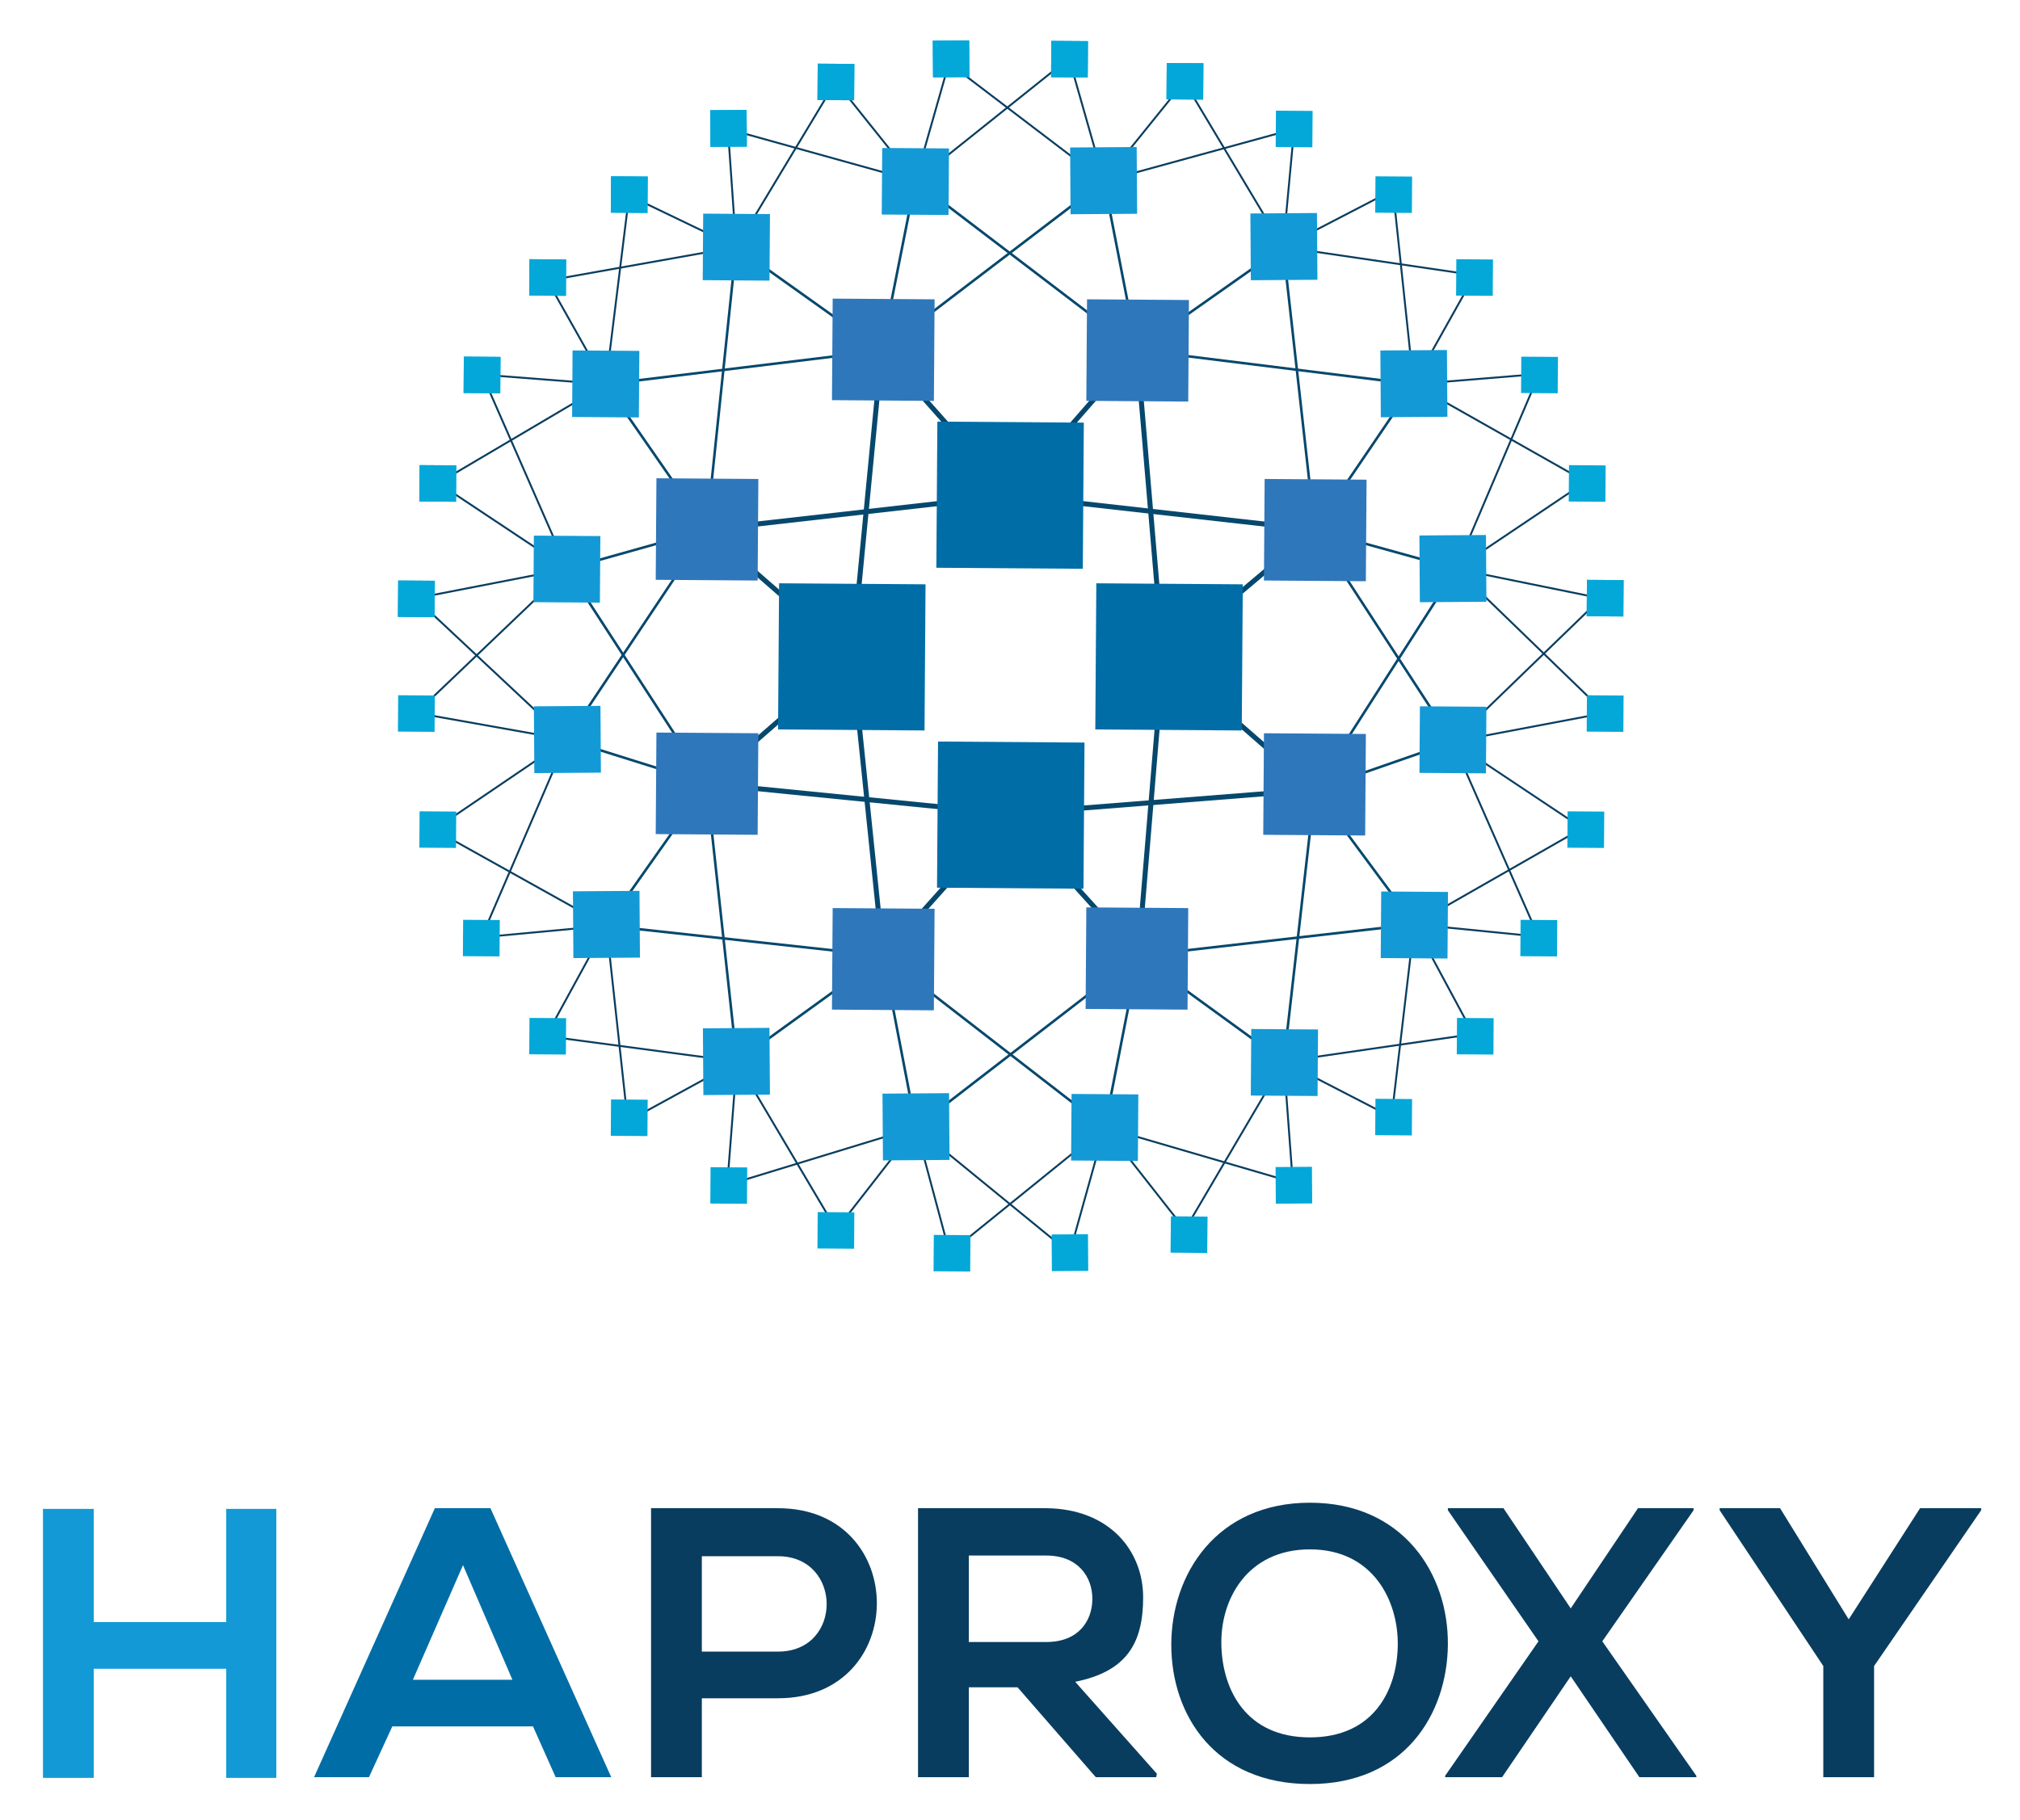 <svg xmlns="http://www.w3.org/2000/svg" viewBox="2.34 15.9 294.32 265.2"><defs><style>.a,.b,.c{fill:none;stroke-miterlimit:10;}.a,.b{stroke:#06486d;}.a{stroke-width:0.73px;}.b{stroke-width:0.37px;}.c{stroke:#093d5f;stroke-width:0.28px;}.d{fill:#006da7;}.e{fill:#2f77bb;}.f{fill:#139ad6;}.g{fill:#03a8d9;}.h{fill:#093d5f;}</style></defs><title>HAProxy_Logo_Sq</title><line class="a" x1="149.5" y1="88.1" x2="130.8" y2="67"/><line class="b" x1="90.6" y1="71.9" x2="105.3" y2="93.1"/><line class="a" x1="149.5" y1="88.1" x2="168" y2="66.9"/><line class="a" x1="171.8" y1="111.7" x2="193.9" y2="93.1"/><line class="a" x1="171.8" y1="111.7" x2="193.9" y2="131"/><line class="a" x1="168.2" y1="155.2" x2="149.5" y2="134.5"/><line class="a" x1="131" y1="155.2" x2="149.5" y2="134.5"/><line class="a" x1="105.3" y1="130.1" x2="126.5" y2="111.6"/><line class="a" x1="105.3" y1="93.1" x2="126.5" y2="111.6"/><line class="a" x1="149.5" y1="88.1" x2="105.3" y2="93.1"/><line class="a" x1="149.5" y1="88.1" x2="193.9" y2="93.1"/><line class="a" x1="171.8" y1="111.7" x2="168" y2="66.9"/><line class="a" x1="171.8" y1="111.7" x2="168.2" y2="155.2"/><line class="a" x1="193.9" y1="131" x2="149.5" y2="134.5"/><line class="a" x1="105.3" y1="130.1" x2="149.5" y2="134.5"/><line class="a" x1="131" y1="155.2" x2="126.5" y2="111.6"/><line class="a" x1="130.8" y1="67" x2="126.5" y2="111.6"/><line class="b" x1="85" y1="98.8" x2="105.3" y2="93.1"/><line class="b" x1="109.6" y1="51.9" x2="130.8" y2="67"/><line class="b" x1="135.7" y1="42.3" x2="130.8" y2="67"/><line class="b" x1="135.7" y1="42.3" x2="168" y2="66.9"/><line class="b" x1="163.2" y1="42.3" x2="168" y2="66.9"/><line class="b" x1="189.3" y1="51.9" x2="168" y2="66.9"/><line class="b" x1="208.3" y1="71.9" x2="168" y2="66.9"/><line class="b" x1="193.9" y1="93.1" x2="208.3" y2="71.9"/><line class="b" x1="193.9" y1="93.1" x2="214.5" y2="98.8"/><line class="b" x1="193.9" y1="93.1" x2="214" y2="124"/><line class="b" x1="163.2" y1="42.3" x2="130.8" y2="67"/><line class="b" x1="193.9" y1="93.1" x2="189.3" y2="51.9"/><line class="b" x1="193.9" y1="131" x2="214" y2="124"/><line class="b" x1="193.9" y1="131" x2="214.5" y2="98.8"/><line class="b" x1="193.9" y1="131" x2="208.4" y2="150.6"/><line class="b" x1="193.9" y1="131" x2="189.4" y2="170.6"/><line class="b" x1="168.2" y1="155.2" x2="189.4" y2="170.6"/><line class="b" x1="168.2" y1="155.2" x2="208.4" y2="150.6"/><line class="b" x1="168.2" y1="155.2" x2="163.3" y2="180.2"/><line class="b" x1="168.2" y1="155.2" x2="135.8" y2="180.2"/><line class="b" x1="131" y1="155.2" x2="135.8" y2="180.2"/><line class="b" x1="131" y1="155.2" x2="163.3" y2="180.2"/><line class="b" x1="131" y1="155.2" x2="109.7" y2="170.6"/><line class="b" x1="131" y1="155.2" x2="90.7" y2="150.8"/><line class="b" x1="105.3" y1="130.1" x2="90.7" y2="150.8"/><line class="b" x1="105.3" y1="130.1" x2="109.7" y2="170.6"/><line class="b" x1="105.3" y1="130.1" x2="84.9" y2="123.7"/><line class="b" x1="105.3" y1="93.1" x2="84.9" y2="123.7"/><line class="b" x1="105.3" y1="130.1" x2="85" y2="98.8"/><line class="b" x1="109.6" y1="51.9" x2="105.3" y2="93.1"/><line class="b" x1="90.6" y1="71.9" x2="130.8" y2="67"/><line class="c" x1="109.6" y1="51.9" x2="94" y2="44.4"/><line class="c" x1="109.6" y1="51.9" x2="108.4" y2="34.7"/><line class="c" x1="135.7" y1="42.3" x2="108.4" y2="34.7"/><line class="c" x1="135.7" y1="42.3" x2="124.1" y2="27.8"/><line class="c" x1="135.7" y1="42.3" x2="140.6" y2="25.1"/><line class="c" x1="109.6" y1="51.9" x2="124.1" y2="27.8"/><line class="c" x1="163.2" y1="42.3" x2="140.6" y2="25.1"/><line class="c" x1="163.2" y1="42.3" x2="158.1" y2="24.4"/><line class="c" x1="135.7" y1="42.3" x2="158.1" y2="24.4"/><line class="c" x1="163.2" y1="42.3" x2="174.9" y2="27.8"/><line class="c" x1="189.3" y1="51.9" x2="174.9" y2="27.8"/><line class="c" x1="189.3" y1="51.9" x2="190.9" y2="34.7"/><line class="c" x1="163.2" y1="42.3" x2="190.9" y2="34.7"/><line class="c" x1="189.3" y1="51.9" x2="205.3" y2="43.6"/><line class="c" x1="189.3" y1="51.9" x2="217.2" y2="56"/><line class="c" x1="208.3" y1="71.9" x2="217.2" y2="56"/><line class="c" x1="208.3" y1="71.9" x2="205.3" y2="43.6"/><line class="c" x1="208.3" y1="71.9" x2="226.6" y2="70.4"/><line class="c" x1="208.3" y1="71.9" x2="233.4" y2="86.1"/><line class="c" x1="214.5" y1="98.8" x2="226.6" y2="70.4"/><line class="c" x1="214.5" y1="98.8" x2="233.4" y2="86.1"/><line class="c" x1="214.5" y1="98.8" x2="235.6" y2="103.1"/><line class="c" x1="214" y1="124" x2="235.6" y2="103.1"/><line class="c" x1="214" y1="124" x2="236.2" y2="119.8"/><line class="c" x1="214.5" y1="98.8" x2="236.2" y2="119.8"/><line class="c" x1="214" y1="124" x2="232.9" y2="136.6"/><line class="c" x1="208.4" y1="150.6" x2="232.9" y2="136.6"/><line class="c" x1="208.4" y1="150.6" x2="226.5" y2="152.4"/><line class="c" x1="214" y1="124" x2="226.5" y2="152.4"/><line class="c" x1="208.4" y1="150.6" x2="217" y2="166.6"/><line class="c" x1="208.4" y1="150.6" x2="205.1" y2="178.7"/><line class="c" x1="205.1" y1="178.7" x2="189.4" y2="170.6"/><line class="c" x1="189.4" y1="170.6" x2="190.7" y2="188.2"/><line class="c" x1="189.4" y1="170.6" x2="217" y2="166.6"/><line class="c" x1="189.4" y1="170.6" x2="175" y2="195.1"/><line class="c" x1="163.3" y1="180.2" x2="175" y2="195.1"/><line class="c" x1="163.3" y1="180.2" x2="190.7" y2="188.2"/><line class="c" x1="163.3" y1="180.2" x2="158.2" y2="198.5"/><line class="c" x1="163.3" y1="180.2" x2="140.7" y2="198.5"/><line class="c" x1="135.8" y1="180.2" x2="140.7" y2="198.5"/><line class="c" x1="135.8" y1="180.2" x2="158.2" y2="198.5"/><line class="c" x1="135.8" y1="180.2" x2="124.2" y2="195.1"/><line class="c" x1="109.7" y1="170.6" x2="124.2" y2="195.1"/><line class="c" x1="135.8" y1="180.2" x2="108.3" y2="188.6"/><line class="c" x1="109.7" y1="170.6" x2="108.3" y2="188.6"/><line class="c" x1="109.7" y1="170.6" x2="93.8" y2="179.3"/><line class="c" x1="90.7" y1="150.8" x2="93.8" y2="179.3"/><line class="c" x1="109.7" y1="170.6" x2="81.9" y2="166.9"/><line class="c" x1="90.7" y1="150.8" x2="81.9" y2="166.9"/><line class="c" x1="90.7" y1="150.8" x2="72.5" y2="152.5"/><line class="c" x1="90.7" y1="150.8" x2="65.6" y2="136.8"/><line class="c" x1="84.9" y1="123.7" x2="65.6" y2="136.8"/><line class="c" x1="84.9" y1="123.7" x2="63" y2="119.8"/><line class="c" x1="84.9" y1="123.7" x2="72.5" y2="152.5"/><line class="c" x1="85" y1="98.8" x2="63" y2="119.8"/><line class="c" x1="84.9" y1="123.7" x2="62.9" y2="103.1"/><line class="c" x1="85" y1="98.8" x2="66.2" y2="86.3"/><line class="c" x1="85" y1="98.8" x2="62.9" y2="103.1"/><line class="c" x1="85" y1="98.8" x2="72.6" y2="70.5"/><line class="c" x1="90.6" y1="71.9" x2="72.6" y2="70.5"/><line class="c" x1="90.6" y1="71.9" x2="66.2" y2="86.3"/><line class="c" x1="90.6" y1="71.9" x2="82.1" y2="56.8"/><line class="c" x1="90.6" y1="71.9" x2="94" y2="44.4"/><line class="c" x1="109.6" y1="51.9" x2="82.1" y2="56.8"/><rect class="d" x="115.8" y="100.9" width="21.3" height="21.34" transform="translate(14 237.3) rotate(-89.6)"/><rect class="d" x="138.9" y="77.4" width="21.3" height="21.34" transform="translate(60.4 237) rotate(-89.6)"/><rect class="d" x="138.9" y="124.1" width="21.3" height="21.34" transform="translate(13.8 283.3) rotate(-89.6)"/><rect class="d" x="162" y="100.9" width="21.3" height="21.34" transform="translate(59.9 283.5) rotate(-89.6)"/><rect class="e" x="160.6" y="59.5" width="14.8" height="14.85" transform="translate(100 234.5) rotate(-89.6)"/><rect class="e" x="123.6" y="59.5" width="14.8" height="14.85" transform="translate(63.2 197.4) rotate(-89.6)"/><rect class="e" x="97.9" y="85.7" width="14.8" height="14.85" transform="translate(11.5 197.7) rotate(-89.6)"/><rect class="e" x="97.9" y="122.7" width="14.8" height="14.85" transform="translate(-25.5 234.5) rotate(-89.6)"/><rect class="e" x="186.4" y="122.7" width="14.8" height="14.85" transform="translate(62.4 323.1) rotate(-89.6)"/><rect class="e" x="186.4" y="85.7" width="14.8" height="14.85" transform="translate(99.5 286.3) rotate(-89.6)"/><rect class="f" x="85.8" y="67" width="9.7" height="9.73" transform="translate(18.1 162) rotate(-89.6)"/><rect class="f" x="104.7" y="47" width="9.7" height="9.73" transform="translate(57 161.1) rotate(-89.6)"/><rect class="f" x="130.9" y="37.4" width="9.7" height="9.73" transform="translate(92.5 177.8) rotate(-89.6)"/><rect class="f" x="80.1" y="94" width="9.7" height="9.69" transform="translate(-14.5 183.1) rotate(-89.6)"/><rect class="f" x="203.5" y="67" width="9.7" height="9.73" transform="translate(-0.5 1.4) rotate(-0.4)"/><rect class="f" x="184.5" y="47" width="9.7" height="9.73" transform="translate(-0.3 1.3) rotate(-0.4)"/><rect class="f" x="158.3" y="37.4" width="9.7" height="9.73" transform="translate(-0.3 1.1) rotate(-0.4)"/><rect class="f" x="209.2" y="93.9" width="9.7" height="9.73" transform="translate(-0.7 1.5) rotate(-0.4)"/><rect class="e" x="123.5" y="148.2" width="14.8" height="14.85" transform="translate(-25.5 285.5) rotate(-89.6)"/><rect class="e" x="160.6" y="148.2" width="14.8" height="14.85" transform="translate(11.2 322.5) rotate(-89.6)"/><rect class="f" x="203.5" y="145.8" width="9.7" height="9.73" transform="translate(56.3 358) rotate(-89.6)"/><rect class="f" x="184.5" y="165.8" width="9.7" height="9.73" transform="translate(17.5 358.9) rotate(-89.6)"/><rect class="f" x="158.4" y="175.3" width="9.7" height="9.73" transform="translate(-18 342.2) rotate(-89.6)"/><rect class="f" x="209.2" y="118.8" width="9.7" height="9.69" transform="translate(88.9 336.9) rotate(-89.6)"/><rect class="f" x="85.8" y="145.8" width="9.7" height="9.73" transform="translate(-1 0.6) rotate(-0.4)"/><rect class="f" x="104.8" y="165.8" width="9.7" height="9.73" transform="translate(-1.2 0.7) rotate(-0.4)"/><rect class="f" x="130.9" y="175.3" width="9.7" height="9.73" transform="translate(-1.2 0.9) rotate(-0.4)"/><rect class="f" x="80.1" y="118.8" width="9.7" height="9.73" transform="translate(-0.8 0.6) rotate(-0.4)"/><rect class="g" x="91.3" y="41.6" width="5.3" height="5.34" transform="translate(49.1 137.9) rotate(-89.6)"/><rect class="g" x="60.3" y="100.4" width="5.3" height="5.34" transform="translate(-40.5 165.4) rotate(-89.6)"/><rect class="g" x="63.5" y="83.6" width="5.3" height="5.34" transform="translate(-20.6 151.9) rotate(-89.6)"/><rect class="g" x="121.4" y="25.1" width="5.3" height="5.34" transform="translate(95.5 151.7) rotate(-89.6)"/><rect class="g" x="69.9" y="67.8" width="5.3" height="5.34" transform="translate(1.6 142.6) rotate(-89.6)"/><rect class="g" x="79.4" y="53.6" width="5.3" height="5.34" transform="translate(25.3 138) rotate(-89.6)"/><rect class="g" x="105.8" y="32" width="5.3" height="5.34" transform="translate(-0.2 0.7) rotate(-0.4)"/><rect class="g" x="138.3" y="21.8" width="5.3" height="5.34" transform="translate(-0.2 1) rotate(-0.4)"/><rect class="g" x="223.9" y="67.8" width="5.3" height="5.34" transform="translate(154.6 296.6) rotate(-89.6)"/><rect class="g" x="230.8" y="83.7" width="5.3" height="5.34" transform="translate(145.6 319.2) rotate(-89.6)"/><rect class="g" x="214.5" y="53.6" width="5.3" height="5.34" transform="translate(159.4 273.1) rotate(-89.6)"/><rect class="g" x="233.5" y="100.4" width="5.3" height="5.34" transform="translate(131.5 338.5) rotate(-89.6)"/><rect class="g" x="155.4" y="21.8" width="5.3" height="5.34" transform="translate(132.6 182.4) rotate(-89.6)"/><rect class="g" x="172.3" y="25.1" width="5.3" height="5.34" transform="translate(146 202.5) rotate(-89.6)"/><rect class="g" x="91.3" y="41.6" width="5.3" height="5.34" transform="translate(49.1 137.9) rotate(-89.6)"/><rect class="g" x="60.3" y="100.4" width="5.3" height="5.34" transform="translate(-40.5 165.4) rotate(-89.6)"/><rect class="g" x="202.7" y="41.6" width="5.3" height="5.34" transform="translate(159.7 249.3) rotate(-89.6)"/><rect class="g" x="63.5" y="83.6" width="5.3" height="5.34" transform="translate(-20.6 151.9) rotate(-89.6)"/><rect class="g" x="121.4" y="25.1" width="5.3" height="5.34" transform="translate(95.5 151.7) rotate(-89.6)"/><rect class="g" x="69.9" y="67.8" width="5.3" height="5.34" transform="translate(1.6 142.6) rotate(-89.6)"/><rect class="g" x="79.4" y="53.6" width="5.3" height="5.34" transform="translate(25.3 138) rotate(-89.6)"/><rect class="g" x="105.8" y="32" width="5.3" height="5.34" transform="translate(-0.2 0.7) rotate(-0.4)"/><rect class="g" x="138.3" y="21.8" width="5.3" height="5.34" transform="translate(-0.2 1) rotate(-0.4)"/><rect class="g" x="188.2" y="32" width="5.3" height="5.34" transform="translate(154.9 225.3) rotate(-89.6)"/><rect class="g" x="233.5" y="100.4" width="5.3" height="5.34" transform="translate(131.5 338.5) rotate(-89.6)"/><rect class="g" x="155.4" y="21.8" width="5.3" height="5.34" transform="translate(132.6 182.4) rotate(-89.6)"/><rect class="g" x="172.3" y="25.1" width="5.3" height="5.34" transform="translate(146 202.5) rotate(-89.6)"/><rect class="g" x="202.7" y="176" width="5.3" height="5.34" transform="translate(25.3 382.8) rotate(-89.6)"/><rect class="g" x="233.4" y="117.2" width="5.3" height="5.34" transform="translate(114.7 355.1) rotate(-89.6)"/><rect class="g" x="91.3" y="176" width="5.3" height="5.34" transform="translate(-85.3 271.5) rotate(-89.6)"/><rect class="g" x="230.8" y="134.1" width="5.3" height="5.34" transform="translate(95 369.3) rotate(-89.6)"/><rect class="g" x="172.3" y="192.5" width="5.3" height="5.34" transform="matrix(0.01, -1, 1, 0.01, -21.33, 368.83)"/><rect class="g" x="223.8" y="149.9" width="5.3" height="5.34" transform="translate(72.4 378) rotate(-89.6)"/><rect class="g" x="214.6" y="164.2" width="5.3" height="5.34" transform="translate(48.9 383) rotate(-89.6)"/><rect class="g" x="188.2" y="186" width="5.3" height="5.34" transform="translate(-1.3 1.3) rotate(-0.4)"/><rect class="g" x="155.5" y="195.8" width="5.3" height="5.34" transform="translate(-1.3 1.1) rotate(-0.4)"/><rect class="g" x="105.8" y="186" width="5.3" height="5.34" transform="translate(-80.9 295.8) rotate(-89.6)"/><rect class="g" x="69.8" y="149.8" width="5.3" height="5.34" transform="translate(-80.5 224) rotate(-89.6)"/><rect class="g" x="63.5" y="134.1" width="5.3" height="5.34" transform="translate(-71.1 202) rotate(-89.6)"/><rect class="g" x="79.5" y="164.2" width="5.3" height="5.34" transform="translate(-85.3 247.9) rotate(-89.6)"/><rect class="g" x="60.3" y="117.2" width="5.3" height="5.34" transform="translate(-57.3 182) rotate(-89.6)"/><rect class="g" x="138.3" y="195.8" width="5.3" height="5.34" transform="translate(-58.4 338.1) rotate(-89.6)"/><rect class="g" x="121.5" y="192.4" width="5.3" height="5.34" transform="translate(-71.8 318) rotate(-89.6)"/><path class="f" d="M35.3,275V259.1H16V275H8.6V235.8H16v16.5H35.3V235.8h7.3V275Z"/><path class="d" d="M80,267.5H59.5l-3.4,7.4h-8l17.6-39.2h8.1l17.6,39.2H83.3ZM69.8,244l-7.3,16.7H77Z"/><path class="h" d="M115.7,263.4H104.6v11.5H97.2V235.7h18.5C134.9,235.7,134.9,263.4,115.7,263.4Zm-11.1-6.8h11.1c9.5,0,9.4-13.9,0-13.9H104.6Z"/><path class="h" d="M170.8,274.9H162l-11.4-13.1h-7.1v13.1h-7.4V235.7h18.7c9.2.1,14.1,6.2,14.1,13s-2.5,10.8-9.9,12.3l11.9,13.4Zm-27.3-32.3v12.6h11.3c4.7,0,6.7-3.1,6.7-6.3s-2.1-6.3-6.7-6.3Z"/><path class="h" d="M213.3,255.6c-.1,10.1-6.3,20.3-20.1,20.3S173,265.9,173,255.6s6.6-20.7,20.2-20.7S213.4,245.3,213.3,255.6Zm-33,.2c.2,6.4,3.6,13.3,12.9,13.3s12.7-6.9,12.8-13.4-3.6-14-12.8-14S180.1,249.1,180.3,255.7Z"/><path class="h" d="M241,235.7h8.1v.3l-13.3,19.1,13.7,19.6v.2h-8.3l-10-14.7-10,14.7h-8.3v-.2l13.6-19.6-13.2-19.1v-.3h8.1l9.8,14.6Z"/><path class="h" d="M271.7,251.9l10.4-16.2H291v.3l-15.6,22.7v16.2H268V258.7l-15.1-22.7v-.3h8.8Z"/></svg>